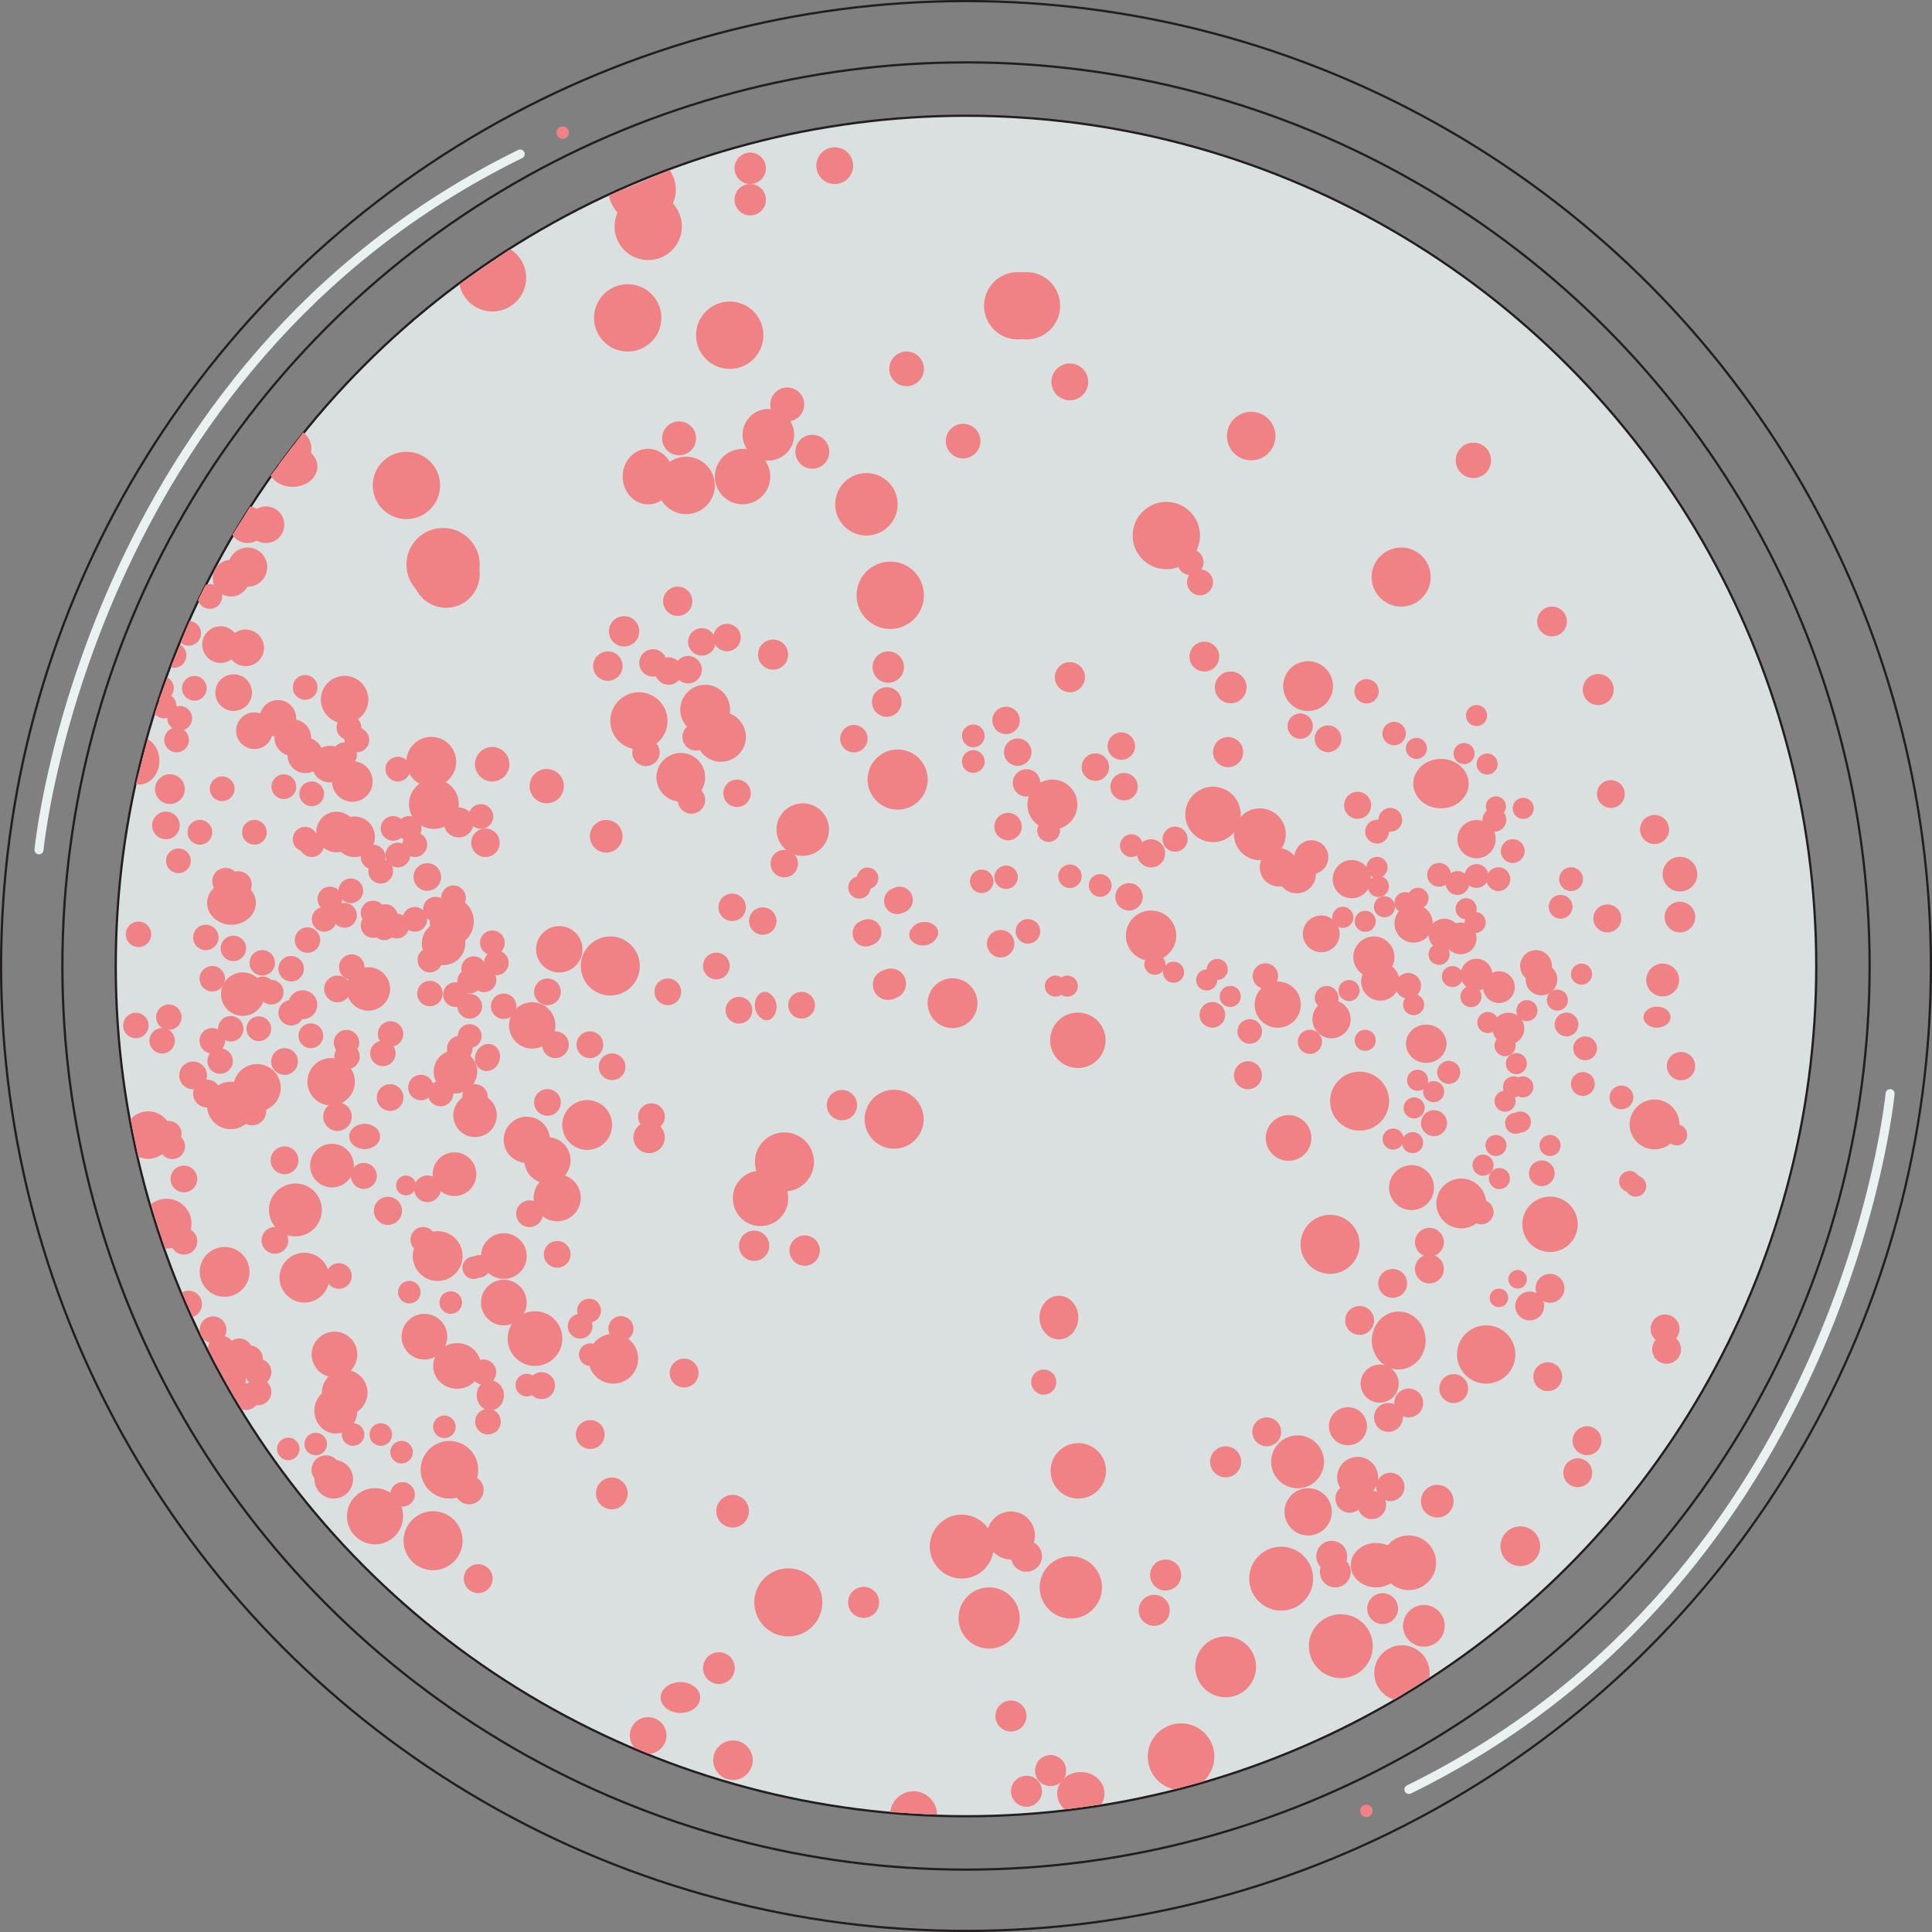 <!-- Generator: Adobe Illustrator 24.1.0, SVG Export Plug-In  -->
<svg version="1.1" xmlns="http://www.w3.org/2000/svg" xmlns:xlink="http://www.w3.org/1999/xlink" x="0px" y="0px" width="214px"
	 height="214px" viewBox="0 0 214 214" style="enable-background:new 0 0 214 214;" xml:space="preserve">
<rect x="0" y="0" width="214" height="214" fill="#808080" stroke="none"/>
<style type="text/css">
	.st0{fill:#F08285;}
	.st1{fill:none;stroke:#231F20;stroke-width:0.25;stroke-miterlimit:10;}
	.st2{fill:#DAE0E0;stroke:#231F20;stroke-width:0.25;stroke-miterlimit:10;}
	.st3{fill:none;stroke:#E9F1F1;stroke-linecap:round;stroke-miterlimit:10;}
</style>
<defs>
</defs>
<g>
	<circle class="st0" cx="28.67" cy="113.95" r="1.37"/>
	<circle class="st0" cx="27.94" cy="123.11" r="1.54"/>
	<circle class="st0" cx="134.36" cy="90.21" r="3.07"/>
	<circle class="st1" cx="107" cy="107" r="106.88"/>
	<circle class="st1" cx="107" cy="107" r="100.09"/>
	<circle class="st2" cx="107" cy="107" r="94.18"/>
	<circle class="st0" cx="80.83" cy="37.13" r="3.73"/>
	<circle class="st0" cx="138.59" cy="48.3" r="2.69"/>
	<circle class="st0" cx="100.42" cy="40.86" r="1.92"/>
	<circle class="st0" cx="106.68" cy="48.86" r="1.92"/>
	<circle class="st0" cx="69.53" cy="35.21" r="3.73"/>
	<path class="st0" d="M56.52,27.6c1.05,0.66,1.76,1.83,1.76,3.17c0,2.06-1.67,3.73-3.73,3.73c-1.82,0-3.33-1.3-3.66-3.02"/>
	<circle class="st0" cx="71.8" cy="25.08" r="3.73"/>
	<path class="st0" d="M74.17,18.84c0.43,0.61,0.69,1.35,0.69,2.16c0,2.06-1.67,3.73-3.73,3.73c-1.84,0-3.37-1.33-3.67-3.08"/>
	<circle class="st0" cx="129.19" cy="59.32" r="3.73"/>
	<circle class="st0" cx="131.87" cy="62.27" r="1.44"/>
	<circle class="st0" cx="132.92" cy="64.5" r="1.44"/>
	<circle class="st0" cx="95.97" cy="55.86" r="3.46"/>
	<circle class="st0" cx="98.61" cy="65.94" r="3.73"/>
	<circle class="st0" cx="49.08" cy="62.54" r="4.06"/>
	<circle class="st0" cx="49.41" cy="63.59" r="3.73"/>
	<circle class="st0" cx="45.02" cy="53.77" r="3.73"/>
	<circle class="st0" cx="112.73" cy="33.87" r="3.73"/>
	<circle class="st0" cx="113.7" cy="33.87" r="3.73"/>
	<circle class="st0" cx="118.5" cy="42.3" r="2.04"/>
	<circle class="st0" cx="92.46" cy="18.35" r="2.04"/>
	<circle class="st0" cx="83.1" cy="22.12" r="1.74"/>
	<circle class="st0" cx="83.1" cy="18.64" r="1.74"/>
	<ellipse class="st0" cx="71.79" cy="52.79" rx="2.82" ry="3.08"/>
	<circle class="st0" cx="76" cy="53.77" r="3.18"/>
	<circle class="st0" cx="82.25" cy="52.79" r="3.07"/>
	<circle class="st0" cx="75.22" cy="48.55" r="1.88"/>
	<circle class="st0" cx="89.98" cy="50.04" r="1.88"/>
	<circle class="st0" cx="87.2" cy="44.8" r="1.88"/>
	<circle class="st0" cx="85.11" cy="48.16" r="2.86"/>
	<circle class="st0" cx="155.2" cy="63.92" r="3.27"/>
	<circle class="st0" cx="163.2" cy="50.99" r="1.96"/>
	<circle class="st0" cx="134.36" cy="90.21" r="3.07"/>
	<circle class="st0" cx="99.43" cy="86.35" r="3.33"/>
	<circle class="st0" cx="119.39" cy="115.23" r="3.07"/>
	<circle class="st0" cx="147.33" cy="137.83" r="3.27"/>
	<circle class="st0" cx="119.44" cy="162.92" r="3.07"/>
	<circle class="st0" cx="109.56" cy="179.22" r="3.39"/>
	<circle class="st0" cx="87.32" cy="177.49" r="3.77"/>
	<circle class="st0" cx="106.53" cy="171.31" r="3.54"/>
	<circle class="st0" cx="135.76" cy="184.63" r="3.37"/>
	<circle class="st0" cx="118.61" cy="175.83" r="3.45"/>
	<circle class="st0" cx="129.11" cy="174.46" r="1.72"/>
	<circle class="st0" cx="127.85" cy="178.37" r="1.72"/>
	<circle class="st0" cx="111.98" cy="190.08" r="1.72"/>
	<circle class="st0" cx="113.7" cy="198.41" r="1.72"/>
	<circle class="st0" cx="116.37" cy="196.12" r="1.72"/>
	<circle class="st0" cx="95.66" cy="177.49" r="1.72"/>
	<circle class="st0" cx="135.76" cy="161.92" r="1.72"/>
	<circle class="st0" cx="113.7" cy="172.38" r="1.72"/>
	<circle class="st0" cx="111.98" cy="170.08" r="2.66"/>
	<circle class="st0" cx="141.91" cy="174.86" r="3.54"/>
	<circle class="st0" cx="148.52" cy="182.34" r="3.54"/>
	<circle class="st0" cx="164.62" cy="150.03" r="3.23"/>
	<circle class="st0" cx="156.04" cy="173.1" r="3.03"/>
	<path class="st0" d="M130.08,198.2c-1.68-0.35-2.95-1.83-2.95-3.62c0-2.04,1.65-3.69,3.69-3.69s3.69,1.65,3.69,3.69
		c0,1.09-0.48,2.08-1.23,2.75"/>
	<circle class="st0" cx="143.73" cy="161.92" r="2.93"/>
	<circle class="st0" cx="115.61" cy="153.09" r="1.39"/>
	<ellipse class="st0" cx="117.29" cy="145.94" rx="2.15" ry="2.42"/>
	<circle class="st0" cx="47.97" cy="170.66" r="3.27"/>
	<circle class="st0" cx="67.6" cy="107" r="3.27"/>
	<circle class="st0" cx="150.6" cy="121.97" r="3.27"/>
	<circle class="st0" cx="161.86" cy="133.3" r="2.76"/>
	<circle class="st0" cx="171.69" cy="135.61" r="3.07"/>
	<circle class="st0" cx="183.27" cy="124.55" r="2.76"/>
	<circle class="st0" cx="105.51" cy="111.12" r="2.76"/>
	<circle class="st0" cx="59.26" cy="148.27" r="3.03"/>
	<circle class="st0" cx="49.78" cy="162.8" r="3.19"/>
	<circle class="st0" cx="48.48" cy="139.13" r="2.76"/>
	<circle class="st0" cx="67.93" cy="150.5" r="2.76"/>
	<circle class="st0" cx="65.04" cy="124.61" r="2.76"/>
	<circle class="st0" cx="70.77" cy="79.85" r="3.17"/>
	<circle class="st0" cx="78.11" cy="78.61" r="2.76"/>
	<circle class="st0" cx="79.86" cy="81.62" r="2.76"/>
	<circle class="st0" cx="47.77" cy="84.38" r="2.76"/>
	<circle class="st0" cx="24.88" cy="140.88" r="2.76"/>
	<circle class="st0" cx="33.72" cy="141.52" r="2.76"/>
	<circle class="st0" cx="38.18" cy="154.26" r="2.53"/>
	<circle class="st0" cx="37.05" cy="150.03" r="2.53"/>
	<circle class="st0" cx="41.54" cy="167.95" r="3.11"/>
	<ellipse class="st0" cx="154.93" cy="148.48" rx="2.98" ry="3.21"/>
	<circle class="st0" cx="142.73" cy="126.05" r="2.53"/>
	<circle class="st0" cx="55.81" cy="144.28" r="2.53"/>
	<circle class="st0" cx="55.81" cy="139.13" r="2.53"/>
	<circle class="st0" cx="32.72" cy="134.02" r="2.93"/>
	<circle class="st0" cx="139.55" cy="92.41" r="2.87"/>
	<circle class="st0" cx="127.5" cy="103.64" r="2.79"/>
	<ellipse class="st0" cx="159.61" cy="86.8" rx="3.07" ry="2.74"/>
	<circle class="st0" cx="144.9" cy="167.46" r="2.62"/>
	<ellipse class="st0" cx="152.42" cy="173.37" rx="2.8" ry="2.46"/>
	<circle class="st0" cx="140.31" cy="158.6" r="1.6"/>
	<circle class="st0" cx="159.2" cy="166.28" r="1.81"/>
	<circle class="st0" cx="168.4" cy="171.27" r="2.2"/>
	<path class="st0" d="M154.43,188.26c-1.28-0.37-2.21-1.55-2.21-2.95c0-1.7,1.37-3.07,3.07-3.07c1.7,0,3.07,1.37,3.07,3.07
		c0,0.17-0.01,0.34-0.04,0.5"/>
	<circle class="st0" cx="157.72" cy="180.09" r="2.31"/>
	<circle class="st0" cx="153.15" cy="178.18" r="1.71"/>
	<circle class="st0" cx="147.51" cy="172.38" r="1.71"/>
	<circle class="st0" cx="147.91" cy="174.12" r="1.71"/>
	<circle class="st0" cx="151.96" cy="166.7" r="1.57"/>
	<circle class="st0" cx="154" cy="164.7" r="1.57"/>
	<circle class="st0" cx="149.49" cy="165.99" r="1.57"/>
	<circle class="st0" cx="150.38" cy="163.64" r="2.27"/>
	<circle class="st0" cx="149.31" cy="157.98" r="2.11"/>
	<circle class="st0" cx="150.6" cy="146.26" r="1.6"/>
	<circle class="st0" cx="154.26" cy="142.16" r="1.6"/>
	<circle class="st0" cx="158.33" cy="140.56" r="1.6"/>
	<circle class="st0" cx="158.33" cy="137.6" r="1.6"/>
	<circle class="st0" cx="161.02" cy="153.81" r="1.6"/>
	<circle class="st0" cx="153.79" cy="157" r="1.6"/>
	<circle class="st0" cx="156.04" cy="155.4" r="1.6"/>
	<circle class="st0" cx="152.82" cy="153.26" r="2.11"/>
	<circle class="st0" cx="169.44" cy="144.66" r="1.6"/>
	<circle class="st0" cx="171.69" cy="142.7" r="1.6"/>
	<circle class="st0" cx="171.44" cy="152.49" r="1.6"/>
	<circle class="st0" cx="174.76" cy="163.13" r="1.6"/>
	<circle class="st0" cx="175.79" cy="159.58" r="1.6"/>
	<circle class="st0" cx="184.6" cy="149.46" r="1.6"/>
	<circle class="st0" cx="184.43" cy="147.2" r="1.6"/>
	<circle class="st0" cx="166.03" cy="143.76" r="1.03"/>
	<circle class="st0" cx="168.1" cy="141.7" r="1.03"/>
	<path class="st0" d="M98.61,200.72c0.14-1.3,1.24-2.31,2.58-2.31c1.43,0,2.6,1.16,2.6,2.6"/>
	<circle class="st0" cx="79.63" cy="184.77" r="1.76"/>
	<circle class="st0" cx="81.15" cy="167.39" r="1.81"/>
	<circle class="st0" cx="52.97" cy="174.86" r="1.6"/>
	<path class="st0" d="M70.3,193.61c-0.34-0.36-0.54-0.85-0.54-1.38c0-1.12,0.91-2.03,2.03-2.03c1.12,0,2.03,0.91,2.03,2.03
		c0,1.1-0.87,1.99-1.96,2.03"/>
	<circle class="st0" cx="81.19" cy="194.97" r="2.19"/>
	<ellipse class="st0" cx="75.37" cy="188.03" rx="2.19" ry="1.71"/>
	<circle class="st0" cx="67.77" cy="165.42" r="1.76"/>
	<circle class="st0" cx="65.38" cy="158.9" r="1.6"/>
	<circle class="st0" cx="75.78" cy="152.09" r="1.6"/>
	<circle class="st0" cx="51.97" cy="165.03" r="1.6"/>
	<circle class="st0" cx="36.97" cy="163.85" r="2.14"/>
	<circle class="st0" cx="36.11" cy="162.8" r="1.6"/>
	<circle class="st0" cx="42.18" cy="158.9" r="1.25"/>
	<circle class="st0" cx="44.48" cy="160.85" r="1.25"/>
	<circle class="st0" cx="44.59" cy="165.53" r="1.36"/>
	<circle class="st0" cx="39.11" cy="158.9" r="1.25"/>
	<circle class="st0" cx="34.97" cy="159.95" r="1.25"/>
	<circle class="st0" cx="31.93" cy="160.49" r="1.25"/>
	<circle class="st0" cx="54.05" cy="157.47" r="1.42"/>
	<circle class="st0" cx="37.54" cy="141.34" r="1.42"/>
	<circle class="st0" cx="30.45" cy="137.39" r="1.48"/>
	<circle class="st0" cx="45.34" cy="143.13" r="1.25"/>
	<circle class="st0" cx="49.93" cy="144.28" r="1.25"/>
	<circle class="st0" cx="20.37" cy="130.59" r="1.48"/>
	<circle class="st0" cx="31.52" cy="128.52" r="1.54"/>
	<circle class="st0" cx="40.3" cy="130.25" r="1.44"/>
	<circle class="st0" cx="42.97" cy="134.12" r="1.56"/>
	<circle class="st0" cx="37.38" cy="123.69" r="1.58"/>
	<ellipse class="st0" cx="40.39" cy="125.88" rx="1.71" ry="1.4"/>
	<circle class="st0" cx="65.38" cy="150.05" r="1.25"/>
	<circle class="st0" cx="64.26" cy="146.9" r="1.37"/>
	<circle class="st0" cx="65.25" cy="145.17" r="1.32"/>
	<circle class="st0" cx="68.78" cy="147.17" r="1.39"/>
	<circle class="st0" cx="49.22" cy="158.04" r="1.25"/>
	<ellipse class="st0" cx="54.31" cy="154.56" rx="1.51" ry="1.66"/>
	<circle class="st0" cx="58.35" cy="153.42" r="1.25"/>
	<circle class="st0" cx="59.99" cy="153.48" r="1.49"/>
	<ellipse class="st0" cx="37.2" cy="156.26" rx="2.38" ry="2.53"/>
	<circle class="st0" cx="47.01" cy="148.06" r="2.53"/>
	<ellipse class="st0" cx="50.63" cy="151.3" rx="2.65" ry="2.53"/>
	<circle class="st0" cx="53.57" cy="151.99" r="1.4"/>
	<circle class="st0" cx="61.72" cy="138.94" r="1.48"/>
	<circle class="st0" cx="53.06" cy="140.27" r="1.25"/>
	<circle class="st0" cx="52.47" cy="140.42" r="1.25"/>
	<circle class="st0" cx="46.87" cy="137.31" r="1.4"/>
	<path class="st0" d="M16.71,133.4c0.48-0.39,1.08-0.62,1.74-0.62c1.52,0,2.76,1.23,2.76,2.76c0,1.52-1.23,2.76-2.76,2.76
		c-0.05,0-0.11,0-0.16,0"/>
	<circle class="st0" cx="20.37" cy="137.49" r="1.48"/>
	<circle class="st0" cx="23.6" cy="147.29" r="1.48"/>
	<path class="st0" d="M20.16,143.16c0.24-0.16,0.42-0.19,0.73-0.19c0.82,0,1.48,0.66,1.48,1.48c0,0.68-0.41,1.25-1.04,1.42"/>
	<path class="st0" d="M23.03,149.36c0.03-0.67,0.52-1.25,1.21-1.38c0.8-0.15,1.58,0.38,1.73,1.18c0.15,0.8-0.38,1.58-1.18,1.73
		c-0.38,0.07-0.76-0.01-1.07-0.21"/>
	<circle class="st0" cx="26.5" cy="149.73" r="1.48"/>
	<circle class="st0" cx="27.64" cy="150.51" r="1.48"/>
	<circle class="st0" cx="28.58" cy="151.98" r="1.48"/>
	<circle class="st0" cx="28.58" cy="154.18" r="1.48"/>
	<path class="st0" d="M25.79,154.41c0.13-0.68,0.73-1.19,1.45-1.19c0.82,0,1.48,0.66,1.48,1.48s-0.66,1.48-1.48,1.48
		c-0.16,0-0.32-0.03-0.46-0.07"/>
	<path class="st0" d="M23.56,150.44c0.35-0.18,0.74-0.28,1.16-0.28c1.4,0,2.53,1.13,2.53,2.53c0,0.93-0.5,1.74-1.25,2.18"/>
	<circle class="st0" cx="61.72" cy="132.67" r="2.61"/>
	<circle class="st0" cx="50.34" cy="130.06" r="2.42"/>
	<circle class="st0" cx="36.77" cy="129.11" r="2.42"/>
	<circle class="st0" cx="36.68" cy="119.82" r="2.63"/>
	<circle class="st0" cx="58.35" cy="126.25" r="2.56"/>
	<circle class="st0" cx="60.64" cy="128.52" r="2.56"/>
	<circle class="st0" cx="52.62" cy="123.54" r="2.41"/>
	<circle class="st0" cx="58.95" cy="113.58" r="2.57"/>
	<circle class="st0" cx="61.95" cy="105.15" r="2.57"/>
	<circle class="st0" cx="58.65" cy="134.44" r="1.48"/>
	<circle class="st0" cx="47.35" cy="131.68" r="1.48"/>
	<circle class="st0" cx="44.97" cy="131.31" r="1.1"/>
	<circle class="st0" cx="28.47" cy="120.49" r="2.63"/>
	<circle class="st0" cx="25.56" cy="122.45" r="2.63"/>
	<circle class="st0" cx="27.94" cy="123.11" r="1.54"/>
	<circle class="st0" cx="22.93" cy="121.13" r="1.54"/>
	<circle class="st0" cx="21.39" cy="119.12" r="1.54"/>
	<circle class="st0" cx="24.38" cy="117.53" r="1.41"/>
	<circle class="st0" cx="23.51" cy="115.28" r="1.41"/>
	<circle class="st0" cx="25.56" cy="113.95" r="1.41"/>
	<circle class="st0" cx="60.64" cy="122.11" r="1.48"/>
	<circle class="st0" cx="72.16" cy="123.69" r="1.48"/>
	<circle class="st0" cx="71.9" cy="125.99" r="1.74"/>
	<circle class="st0" cx="61.52" cy="115.72" r="1.48"/>
	<circle class="st0" cx="65.34" cy="115.72" r="1.48"/>
	<circle class="st0" cx="67.8" cy="118.16" r="1.48"/>
	<circle class="st0" cx="73.97" cy="109.86" r="1.48"/>
	<circle class="st0" cx="79.35" cy="107" r="1.48"/>
	<circle class="st0" cx="60.64" cy="109.86" r="1.48"/>
	<circle class="st0" cx="81.85" cy="111.9" r="1.48"/>
	<circle class="st0" cx="88.79" cy="111.34" r="1.48"/>
	<circle class="st0" cx="31.52" cy="117.58" r="1.48"/>
	<circle class="st0" cx="43.21" cy="121.57" r="1.48"/>
	<circle class="st0" cx="37.38" cy="109.54" r="1.48"/>
	<circle class="st0" cx="40.8" cy="109.54" r="2.41"/>
	<ellipse class="st0" cx="25.64" cy="100.02" rx="2.7" ry="2.41"/>
	<circle class="st0" cx="24.99" cy="97.61" r="1.48"/>
	<circle class="st0" cx="26.4" cy="97.98" r="1.48"/>
	<circle class="st0" cx="34.43" cy="114.73" r="1.37"/>
	<circle class="st0" cx="28.67" cy="113.95" r="1.37"/>
	<path class="st0" d="M14.46,123.97c0.48-0.53,1.18-0.87,1.95-0.87c1.45,0,2.63,1.18,2.63,2.63c0,1.45-1.18,2.63-2.63,2.63
		c-0.39,0-0.76-0.09-1.1-0.24"/>
	<ellipse class="st0" cx="50.04" cy="102.08" rx="2.44" ry="2.63"/>
	<circle class="st0" cx="38.17" cy="77.49" r="2.63"/>
	<circle class="st0" cx="19.09" cy="126.98" r="1.41"/>
	<circle class="st0" cx="18.7" cy="125.57" r="1.41"/>
	<circle class="st0" cx="15.05" cy="113.59" r="1.41"/>
	<circle class="st0" cx="17.96" cy="115.28" r="1.41"/>
	<circle class="st0" cx="18.7" cy="112.67" r="1.41"/>
	<circle class="st0" cx="15.34" cy="103.49" r="1.41"/>
	<circle class="st0" cx="22.8" cy="103.84" r="1.41"/>
	<circle class="st0" cx="25.85" cy="105.05" r="1.41"/>
	<circle class="st0" cx="23.51" cy="108.41" r="1.41"/>
	<circle class="st0" cx="29.05" cy="106.65" r="1.41"/>
	<circle class="st0" cx="32.25" cy="107.3" r="1.41"/>
	<circle class="st0" cx="34.06" cy="104.13" r="1.41"/>
	<circle class="st0" cx="38.96" cy="107.12" r="1.41"/>
	<circle class="st0" cx="46.62" cy="120.46" r="1.41"/>
	<circle class="st0" cx="48.8" cy="121.13" r="1.41"/>
	<circle class="st0" cx="52.62" cy="121.5" r="1.41"/>
	<circle class="st0" cx="50.45" cy="118.71" r="2.41"/>
	<circle class="st0" cx="50.92" cy="116.15" r="1.41"/>
	<circle class="st0" cx="52.03" cy="114.76" r="1.32"/>
	
		<ellipse transform="matrix(0.368 -0.93 0.93 0.368 -74.798 124.234)" class="st0" cx="53.98" cy="117.13" rx="1.52" ry="1.37"/>
	<circle class="st0" cx="42.41" cy="116.68" r="1.41"/>
	<circle class="st0" cx="43.26" cy="114.53" r="1.41"/>
	<circle class="st0" cx="47.62" cy="110.05" r="1.41"/>
	<circle class="st0" cx="55.79" cy="111.46" r="1.41"/>
	<circle class="st0" cx="38.38" cy="115.49" r="1.41"/>
	<circle class="st0" cx="38.44" cy="117.03" r="1.41"/>
	<circle class="st0" cx="32.25" cy="112.18" r="1.41"/>
	
		<ellipse transform="matrix(0.368 -0.93 0.93 0.368 -82.29 101.508)" class="st0" cx="33.52" cy="111.28" rx="1.59" ry="1.61"/>
	<circle class="st0" cx="26.89" cy="110.12" r="2.41"/>
	<circle class="st0" cx="29.11" cy="109.54" r="1.37"/>
	<circle class="st0" cx="30.04" cy="109.9" r="1.37"/>
	<circle class="st0" cx="41.33" cy="101.13" r="1.37"/>
	<circle class="st0" cx="41.33" cy="102.51" r="1.37"/>
	<circle class="st0" cx="42.7" cy="101.53" r="1.37"/>
	<circle class="st0" cx="47.33" cy="97.14" r="1.53"/>
	<circle class="st0" cx="38.86" cy="98.67" r="1.37"/>
	<circle class="st0" cx="36.54" cy="99.58" r="1.37"/>
	<circle class="st0" cx="38.16" cy="101.39" r="1.37"/>
	<circle class="st0" cx="35.91" cy="101.83" r="1.37"/>
	<circle class="st0" cx="43.95" cy="102.58" r="1.37"/>
	<circle class="st0" cx="42.57" cy="102.76" r="1.37"/>
	<circle class="st0" cx="45.95" cy="101.83" r="1.37"/>
	<circle class="st0" cx="47.62" cy="106.34" r="1.37"/>
	<circle class="st0" cx="49.13" cy="104.49" r="2.41"/>
	<circle class="st0" cx="48.24" cy="100.71" r="1.37"/>
	<circle class="st0" cx="50.23" cy="99.45" r="1.37"/>
	<circle class="st0" cx="50.45" cy="110.17" r="1.37"/>
	<circle class="st0" cx="52.03" cy="111.46" r="1.37"/>
	<circle class="st0" cx="52.03" cy="108.67" r="1.37"/>
	<circle class="st0" cx="53.61" cy="108.53" r="1.37"/>
	<circle class="st0" cx="52.47" cy="107.3" r="1.37"/>
	<circle class="st0" cx="54.98" cy="106.65" r="1.37"/>
	<circle class="st0" cx="54.54" cy="104.43" r="1.37"/>
	<circle class="st0" cx="67.15" cy="92.63" r="1.81"/>
	<circle class="st0" cx="60.56" cy="87.08" r="1.9"/>
	<circle class="st0" cx="44.07" cy="85.19" r="1.37"/>
	<circle class="st0" cx="54.52" cy="84.65" r="1.91"/>
	<circle class="st0" cx="22.14" cy="92.19" r="1.37"/>
	<circle class="st0" cx="53.77" cy="93.35" r="1.58"/>
	<circle class="st0" cx="28.18" cy="92.19" r="1.37"/>
	<circle class="st0" cx="31.44" cy="87.14" r="1.37"/>
	<circle class="st0" cx="24.61" cy="87.37" r="1.37"/>
	<circle class="st0" cx="19.76" cy="95.35" r="1.37"/>
	<circle class="st0" cx="18.38" cy="91.43" r="1.53"/>
	<circle class="st0" cx="18.82" cy="87.41" r="1.65"/>
	<circle class="st0" cx="33.8" cy="92.96" r="1.37"/>
	<circle class="st0" cx="41.33" cy="94.93" r="1.37"/>
	<circle class="st0" cx="42.17" cy="96.5" r="1.37"/>
	<circle class="st0" cx="44.07" cy="94.71" r="1.37"/>
	<circle class="st0" cx="43.54" cy="91.76" r="1.37"/>
	<circle class="st0" cx="45.95" cy="93.56" r="1.37"/>
	<circle class="st0" cx="45.32" cy="91.76" r="1.37"/>
	<circle class="st0" cx="48.06" cy="89.06" r="2.76"/>
	<circle class="st0" cx="50.81" cy="91.1" r="1.66"/>
	<circle class="st0" cx="53.27" cy="90.44" r="1.37"/>
	<circle class="st0" cx="34.53" cy="93.56" r="1.37"/>
	<circle class="st0" cx="39.28" cy="92.69" r="2.25"/>
	<circle class="st0" cx="37.28" cy="92.16" r="2.25"/>
	<path class="st0" d="M16.36,81.87c0.77,0.42,1.3,1.33,1.3,2.39c0,1.46-1.01,2.64-2.25,2.64c-0.12,0-0.24-0.01-0.36-0.03"/>
	<path class="st0" d="M117.94,200.42c-0.52-0.44-0.84-1.06-0.84-1.75c0-1.32,1.17-2.39,2.62-2.39c1.45,0,2.62,1.07,2.62,2.39
		c0,0.44-0.13,0.85-0.36,1.2"/>
	<circle class="st0" cx="39.03" cy="86.56" r="2.25"/>
	<path class="st0" d="M33.59,47.89c0.55,0.41,0.9,1.07,0.9,1.8c0,1.24-1.01,2.25-2.25,2.25c-0.52,0-1-0.17-1.38-0.47"/>
	<path class="st0" d="M32.42,49.43c1.51,0,2.74,1.01,2.74,2.25s-1.23,2.25-2.74,2.25c-1.07,0-2-0.51-2.45-1.24"/>
	<circle class="st0" cx="33.8" cy="76.14" r="1.37"/>
	<circle class="st0" cx="38.65" cy="80.59" r="1.37"/>
	<circle class="st0" cx="39.53" cy="81.96" r="1.37"/>
	<circle class="st0" cx="38.16" cy="83.61" r="1.37"/>
	<circle class="st0" cx="34.53" cy="87.93" r="1.37"/>
	<circle class="st0" cx="19.56" cy="81.96" r="1.37"/>
	<path class="st0" d="M19.95,71.4c0.42,0.23,0.7,0.68,0.7,1.2c0,0.76-0.61,1.37-1.37,1.37c-0.13,0-0.25-0.02-0.37-0.05"/>
	<path class="st0" d="M21,68.78c0.71,0.05,1.27,0.65,1.27,1.37c0,0.76-0.61,1.37-1.37,1.37c-0.35,0-0.66-0.13-0.9-0.34"/>
	<circle class="st0" cx="21.53" cy="76.24" r="1.37"/>
	<path class="st0" d="M22.77,64.78c0.15-0.05,0.3-0.08,0.47-0.08c0.76,0,1.37,0.61,1.37,1.37c0,0.76-0.61,1.37-1.37,1.37
		c-0.62,0-1.14-0.41-1.31-0.96"/>
	<circle class="st0" cx="19.91" cy="79.57" r="1.37"/>
	<path class="st0" d="M18.54,75.03c0.42,0.23,0.71,0.68,0.71,1.2c0,0.76-0.61,1.37-1.37,1.37c-0.09,0-0.19-0.01-0.28-0.03"/>
	<path class="st0" d="M17.88,76.86c0.1-0.02,0.2-0.03,0.3-0.03c0.76,0,1.37,0.61,1.37,1.37c0,0.76-0.61,1.37-1.37,1.37
		c-0.42,0-0.8-0.19-1.05-0.49"/>
	<circle class="st0" cx="28.18" cy="80.94" r="2.03"/>
	<circle class="st0" cx="36.56" cy="84.64" r="2.03"/>
	<circle class="st0" cx="25.88" cy="76.72" r="2.03"/>
	<circle class="st0" cx="25.6" cy="64.04" r="2.03"/>
	<circle class="st0" cx="27.43" cy="62.82" r="2.17"/>
	<path class="st0" d="M27.7,56.11c0.99,0.13,1.76,0.98,1.76,2.01c0,1.12-0.91,2.03-2.03,2.03c-0.71,0-1.33-0.36-1.69-0.91"/>
	<circle class="st0" cx="29.46" cy="58.12" r="2.03"/>
	<circle class="st0" cx="30.78" cy="79.57" r="2.03"/>
	<circle class="st0" cx="33.82" cy="83.67" r="1.97"/>
	<circle class="st0" cx="32.43" cy="81.71" r="2.03"/>
	<circle class="st0" cx="27.21" cy="71.76" r="2.03"/>
	<circle class="st0" cx="24.43" cy="71.4" r="2.03"/>
	<circle class="st0" cx="81.1" cy="100.5" r="1.52"/>
	<circle class="st0" cx="84.49" cy="102.02" r="1.52"/>
	<circle class="st0" cx="86.87" cy="95.66" r="1.52"/>
	<circle class="st0" cx="76.59" cy="88.61" r="1.52"/>
	<circle class="st0" cx="81.64" cy="87.87" r="1.52"/>
	<circle class="st0" cx="94.58" cy="81.82" r="1.52"/>
	<circle class="st0" cx="98.22" cy="77.76" r="1.64"/>
	<circle class="st0" cx="98.39" cy="73.89" r="1.74"/>
	<circle class="st0" cx="88.92" cy="91.89" r="2.91"/>
	<circle class="st0" cx="75.41" cy="86.1" r="2.7"/>
	<circle class="st0" cx="75.07" cy="66.6" r="1.62"/>
	<circle class="st0" cx="69.13" cy="69.93" r="1.68"/>
	<circle class="st0" cx="67.33" cy="73.78" r="1.63"/>
	<circle class="st0" cx="71.55" cy="83.34" r="1.52"/>
	<circle class="st0" cx="77.11" cy="81.62" r="1.52"/>
	<circle class="st0" cx="85.63" cy="72.51" r="1.67"/>
	<circle class="st0" cx="80.53" cy="70.62" r="1.52"/>
	<circle class="st0" cx="77.74" cy="71.1" r="1.52"/>
	<circle class="st0" cx="76.22" cy="74.18" r="1.52"/>
	<circle class="st0" cx="74.06" cy="74.33" r="1.52"/>
	<circle class="st0" cx="72.33" cy="73.43" r="1.52"/>
	<circle class="st0" cx="110.84" cy="104.53" r="1.52"/>
	<circle class="st0" cx="118.51" cy="97.06" r="1.3"/>
	<circle class="st0" cx="96.1" cy="97.28" r="1.19"/>
	<circle class="st0" cx="113.86" cy="103.16" r="1.36"/>
	<circle class="st0" cx="95.19" cy="98.3" r="1.24"/>
	<circle class="st0" cx="108.74" cy="97.62" r="1.3"/>
	<circle class="st0" cx="111.44" cy="97.17" r="1.3"/>
	<circle class="st0" cx="124.51" cy="87.14" r="1.52"/>
	<circle class="st0" cx="121.33" cy="84.97" r="1.52"/>
	<circle class="st0" cx="111.66" cy="91.56" r="1.52"/>
	<circle class="st0" cx="111.44" cy="79.8" r="1.52"/>
	<circle class="st0" cx="136.03" cy="83.31" r="1.67"/>
	<circle class="st0" cx="124.2" cy="82.64" r="1.52"/>
	<circle class="st0" cx="125.06" cy="99.34" r="1.52"/>
	<circle class="st0" cx="113.7" cy="86.72" r="1.52"/>
	<circle class="st0" cx="112.73" cy="83.31" r="1.52"/>
	<circle class="st0" cx="107.81" cy="84.35" r="1.26"/>
	<circle class="st0" cx="107.81" cy="81.51" r="1.26"/>
	<circle class="st0" cx="121.86" cy="98.08" r="1.26"/>
	<circle class="st0" cx="116.15" cy="92" r="1.26"/>
	<circle class="st0" cx="125.32" cy="93.67" r="1.26"/>
	<circle class="st0" cx="130.16" cy="92.95" r="1.39"/>
	<circle class="st0" cx="127.5" cy="94.52" r="1.56"/>
	<circle class="st0" cx="118.51" cy="75.01" r="1.67"/>
	<circle class="st0" cx="116.57" cy="89.12" r="2.77"/>
	<circle class="st0" cx="118.22" cy="109.23" r="1.17"/>
	<circle class="st0" cx="116.9" cy="109.23" r="1.17"/>
	<circle class="st0" cx="127.92" cy="106.81" r="1.17"/>
	<circle class="st0" cx="129.99" cy="107.69" r="1.17"/>
	<circle class="st0" cx="147.1" cy="81.83" r="1.48"/>
	<circle class="st0" cx="133.4" cy="72.73" r="1.65"/>
	<circle class="st0" cx="154.42" cy="81.25" r="1.3"/>
	<circle class="st0" cx="144.02" cy="80.43" r="1.4"/>
	<circle class="st0" cx="136.32" cy="76.14" r="1.76"/>
	<circle class="st0" cx="144.89" cy="76" r="2.76"/>
	<circle class="st0" cx="156.89" cy="82.9" r="1.17"/>
	<circle class="st0" cx="151.37" cy="76.57" r="1.35"/>
	<circle class="st0" cx="168.72" cy="89.54" r="1.17"/>
	<circle class="st0" cx="164.72" cy="84.63" r="1.17"/>
	<circle class="st0" cx="162.17" cy="83.47" r="1.17"/>
	<circle class="st0" cx="163.55" cy="79.26" r="1.17"/>
	<circle class="st0" cx="177.03" cy="76.38" r="1.72"/>
	<circle class="st0" cx="171.91" cy="68.84" r="1.65"/>
	<circle class="st0" cx="184.17" cy="108.55" r="1.82"/>
	<circle class="st0" cx="186.08" cy="101.58" r="1.7"/>
	<circle class="st0" cx="186.08" cy="96.83" r="1.92"/>
	<circle class="st0" cx="183.27" cy="91.88" r="1.61"/>
	<circle class="st0" cx="178.43" cy="87.95" r="1.54"/>
	<circle class="st0" cx="178.04" cy="101.73" r="1.55"/>
	<circle class="st0" cx="175.18" cy="107.9" r="1.17"/>
	<ellipse class="st0" cx="183.54" cy="112.67" rx="1.5" ry="1.17"/>
	<circle class="st0" cx="185.72" cy="125.71" r="1.17"/>
	<circle class="st0" cx="180.51" cy="130.87" r="1.17"/>
	<circle class="st0" cx="181.18" cy="131.38" r="1.17"/>
	<circle class="st0" cx="186.2" cy="118.09" r="1.57"/>
	<circle class="st0" cx="133.66" cy="108.55" r="1.17"/>
	<circle class="st0" cx="158.84" cy="124.41" r="1.44"/>
	<circle class="st0" cx="157.02" cy="119.66" r="1.17"/>
	<circle class="st0" cx="145.09" cy="115.4" r="1.34"/>
	<circle class="st0" cx="138.23" cy="119.1" r="1.55"/>
	<circle class="st0" cx="136.27" cy="110.37" r="1.17"/>
	<circle class="st0" cx="134.83" cy="107.38" r="1.17"/>
	<circle class="st0" cx="134.29" cy="112.41" r="1.42"/>
	<circle class="st0" cx="149.43" cy="109.72" r="1.17"/>
	<circle class="st0" cx="151.22" cy="115.23" r="1.17"/>
	<circle class="st0" cx="138.43" cy="114.25" r="1.36"/>
	<circle class="st0" cx="170.78" cy="129.96" r="1.42"/>
	<circle class="st0" cx="171.69" cy="126.88" r="1.17"/>
	<circle class="st0" cx="156.35" cy="131.55" r="2.49"/>
	<circle class="st0" cx="152.18" cy="106.01" r="2.28"/>
	<circle class="st0" cx="149.73" cy="97.38" r="2.12"/>
	<ellipse class="st0" cx="157.98" cy="115.61" rx="2.25" ry="2.12"/>
	<circle class="st0" cx="146.35" cy="103.44" r="2.04"/>
	<circle class="st0" cx="163.55" cy="92.95" r="2.12"/>
	<circle class="st0" cx="147.49" cy="112.89" r="2.12"/>
	<circle class="st0" cx="141.53" cy="111.28" r="2.56"/>
	<circle class="st0" cx="152.89" cy="108.72" r="2.12"/>
	<circle class="st0" cx="141.66" cy="96.08" r="2.12"/>
	<circle class="st0" cx="143.64" cy="96.83" r="2.12"/>
	<circle class="st0" cx="145.26" cy="94.95" r="1.88"/>
	<circle class="st0" cx="156.58" cy="102.29" r="2.12"/>
	<circle class="st0" cx="140.16" cy="108.11" r="1.41"/>
	<circle class="st0" cx="146.95" cy="110.52" r="1.31"/>
	<circle class="st0" cx="156.58" cy="111.28" r="1.17"/>
	<circle class="st0" cx="155.98" cy="109.19" r="1.42"/>
	<circle class="st0" cx="154.31" cy="126.17" r="1.17"/>
	<circle class="st0" cx="156.47" cy="126.56" r="1.17"/>
	<circle class="st0" cx="156.64" cy="122.72" r="1.17"/>
	<circle class="st0" cx="158.8" cy="120.92" r="1.17"/>
	<circle class="st0" cx="160.47" cy="118.78" r="1.28"/>
	<circle class="st0" cx="164.08" cy="134.26" r="1.36"/>
	<circle class="st0" cx="165.7" cy="126.88" r="1.17"/>
	<circle class="st0" cx="164.27" cy="129.06" r="1.17"/>
	<circle class="st0" cx="166.08" cy="130.55" r="1.17"/>
	<circle class="st0" cx="168.41" cy="124.28" r="1.17"/>
	<circle class="st0" cx="167.88" cy="124.42" r="1.17"/>
	<circle class="st0" cx="166.71" cy="121.97" r="1.17"/>
	<circle class="st0" cx="168.68" cy="120.39" r="1.17"/>
	<circle class="st0" cx="167.65" cy="120.39" r="1.17"/>
	<circle class="st0" cx="167.96" cy="117.81" r="1.17"/>
	<circle class="st0" cx="162.93" cy="110.39" r="1.17"/>
	<circle class="st0" cx="164.8" cy="113.26" r="1.17"/>
	<circle class="st0" cx="169.13" cy="111.94" r="1.17"/>
	<circle class="st0" cx="160.88" cy="108.17" r="1.17"/>
	<circle class="st0" cx="159.4" cy="105.71" r="1.17"/>
	<circle class="st0" cx="151.22" cy="102.05" r="1.17"/>
	<circle class="st0" cx="148.74" cy="101.61" r="1.17"/>
	<circle class="st0" cx="153.35" cy="100.44" r="1.17"/>
	<circle class="st0" cx="152.68" cy="98.19" r="1.17"/>
	<circle class="st0" cx="152.53" cy="96.08" r="1.17"/>
	<circle class="st0" cx="155.63" cy="99.99" r="1.17"/>
	<circle class="st0" cx="157.07" cy="99.5" r="1.17"/>
	<circle class="st0" cx="152.53" cy="92.12" r="1.32"/>
	<circle class="st0" cx="150.38" cy="89.2" r="1.5"/>
	<circle class="st0" cx="154" cy="90.81" r="1.32"/>
	<circle class="st0" cx="167.56" cy="94.27" r="1.32"/>
	<circle class="st0" cx="174.02" cy="97.38" r="1.32"/>
	<circle class="st0" cx="172.86" cy="100.44" r="1.32"/>
	<circle class="st0" cx="165.53" cy="90.81" r="1.32"/>
	<circle class="st0" cx="165.69" cy="89.33" r="1.12"/>
	<circle class="st0" cx="165.97" cy="97.38" r="1.32"/>
	<circle class="st0" cx="163.55" cy="97.03" r="1.32"/>
	<circle class="st0" cx="161.44" cy="97.81" r="1.32"/>
	<circle class="st0" cx="159.4" cy="96.9" r="1.32"/>
	<circle class="st0" cx="175.33" cy="120.07" r="1.32"/>
	<circle class="st0" cx="175.58" cy="116.12" r="1.32"/>
	<circle class="st0" cx="173.52" cy="113.48" r="1.32"/>
	<circle class="st0" cx="179.6" cy="121.56" r="1.32"/>
	<circle class="st0" cx="160" cy="103.52" r="1.76"/>
	<circle class="st0" cx="163.55" cy="107.96" r="1.76"/>
	<circle class="st0" cx="166.03" cy="109.34" r="1.76"/>
	<circle class="st0" cx="161.79" cy="103.94" r="1.76"/>
	<circle class="st0" cx="162.4" cy="100.66" r="1.17"/>
	<circle class="st0" cx="163.4" cy="102.18" r="1.17"/>
	<circle class="st0" cx="167.08" cy="113.93" r="1.76"/>
	<circle class="st0" cx="166.71" cy="115.82" r="1.17"/>
	<circle class="st0" cx="170.14" cy="107" r="1.76"/>
	<circle class="st0" cx="170.74" cy="108.49" r="1.76"/>
	<circle class="st0" cx="172.5" cy="110.78" r="1.17"/>
	<path class="st3" d="M4.32,94.13c0,0,5.1-53.44,53.3-77.07"/>
	<circle class="st0" cx="62.33" cy="14.69" r="0.69"/>
	<path class="st3" d="M209.36,121.14c0,0-5.1,53.44-53.3,77.07"/>
	<circle class="st0" cx="151.35" cy="200.58" r="0.69"/>
	<circle class="st0" cx="86.89" cy="128.7" r="3.27"/>
	<circle class="st0" cx="84.24" cy="132.74" r="3.07"/>
	<circle class="st0" cx="83.53" cy="137.99" r="1.68"/>
	<circle class="st0" cx="89.13" cy="138.52" r="1.68"/>
	<circle class="st0" cx="93.26" cy="122.41" r="1.68"/>
	<circle class="st0" cx="99.04" cy="123.97" r="3.27"/>
	<g>
		<circle class="st0" cx="98.36" cy="109.08" r="1.68"/>
		<circle class="st0" cx="98.68" cy="108.96" r="1.68"/>
		<circle class="st0" cx="99.08" cy="108.15" r="0.31"/>
		<circle class="st0" cx="99.56" cy="108.45" r="0.11"/>
	</g>
	<g>
		<circle class="st0" cx="95.9" cy="103.38" r="1.46"/>
		<circle class="st0" cx="96.17" cy="103.27" r="1.46"/>
		<circle class="st0" cx="96.52" cy="102.56" r="0.27"/>
		<circle class="st0" cx="96.94" cy="102.83" r="0.09"/>
	</g>
	<g>
		<circle class="st0" cx="99.38" cy="99.79" r="1.46"/>
		<circle class="st0" cx="99.65" cy="99.68" r="1.46"/>
		<circle class="st0" cx="100" cy="98.97" r="0.27"/>
		<circle class="st0" cx="100.42" cy="99.24" r="0.09"/>
	</g>
	<g>
		<ellipse class="st0" cx="102.23" cy="103.53" rx="1.52" ry="1.2"/>
		<ellipse class="st0" cx="102.4" cy="103.32" rx="1.52" ry="1.2"/>
		<circle class="st0" cx="102.53" cy="102.41" r="0.16"/>
		<circle class="st0" cx="102.21" cy="102.47" r="0.1"/>
		<circle class="st0" cx="102.37" cy="102.64" r="0.06"/>
	</g>
	<g>
		<ellipse class="st0" cx="84.91" cy="111.52" rx="1.11" ry="1.49"/>
		<ellipse class="st0" cx="84.72" cy="111.35" rx="1.11" ry="1.49"/>
		<ellipse class="st0" cx="83.88" cy="111.23" rx="0.15" ry="0.16"/>
		<ellipse class="st0" cx="83.93" cy="111.53" rx="0.09" ry="0.1"/>
		<ellipse class="st0" cx="84.09" cy="111.38" rx="0.06" ry="0.06"/>
	</g>
</g>
</svg>
